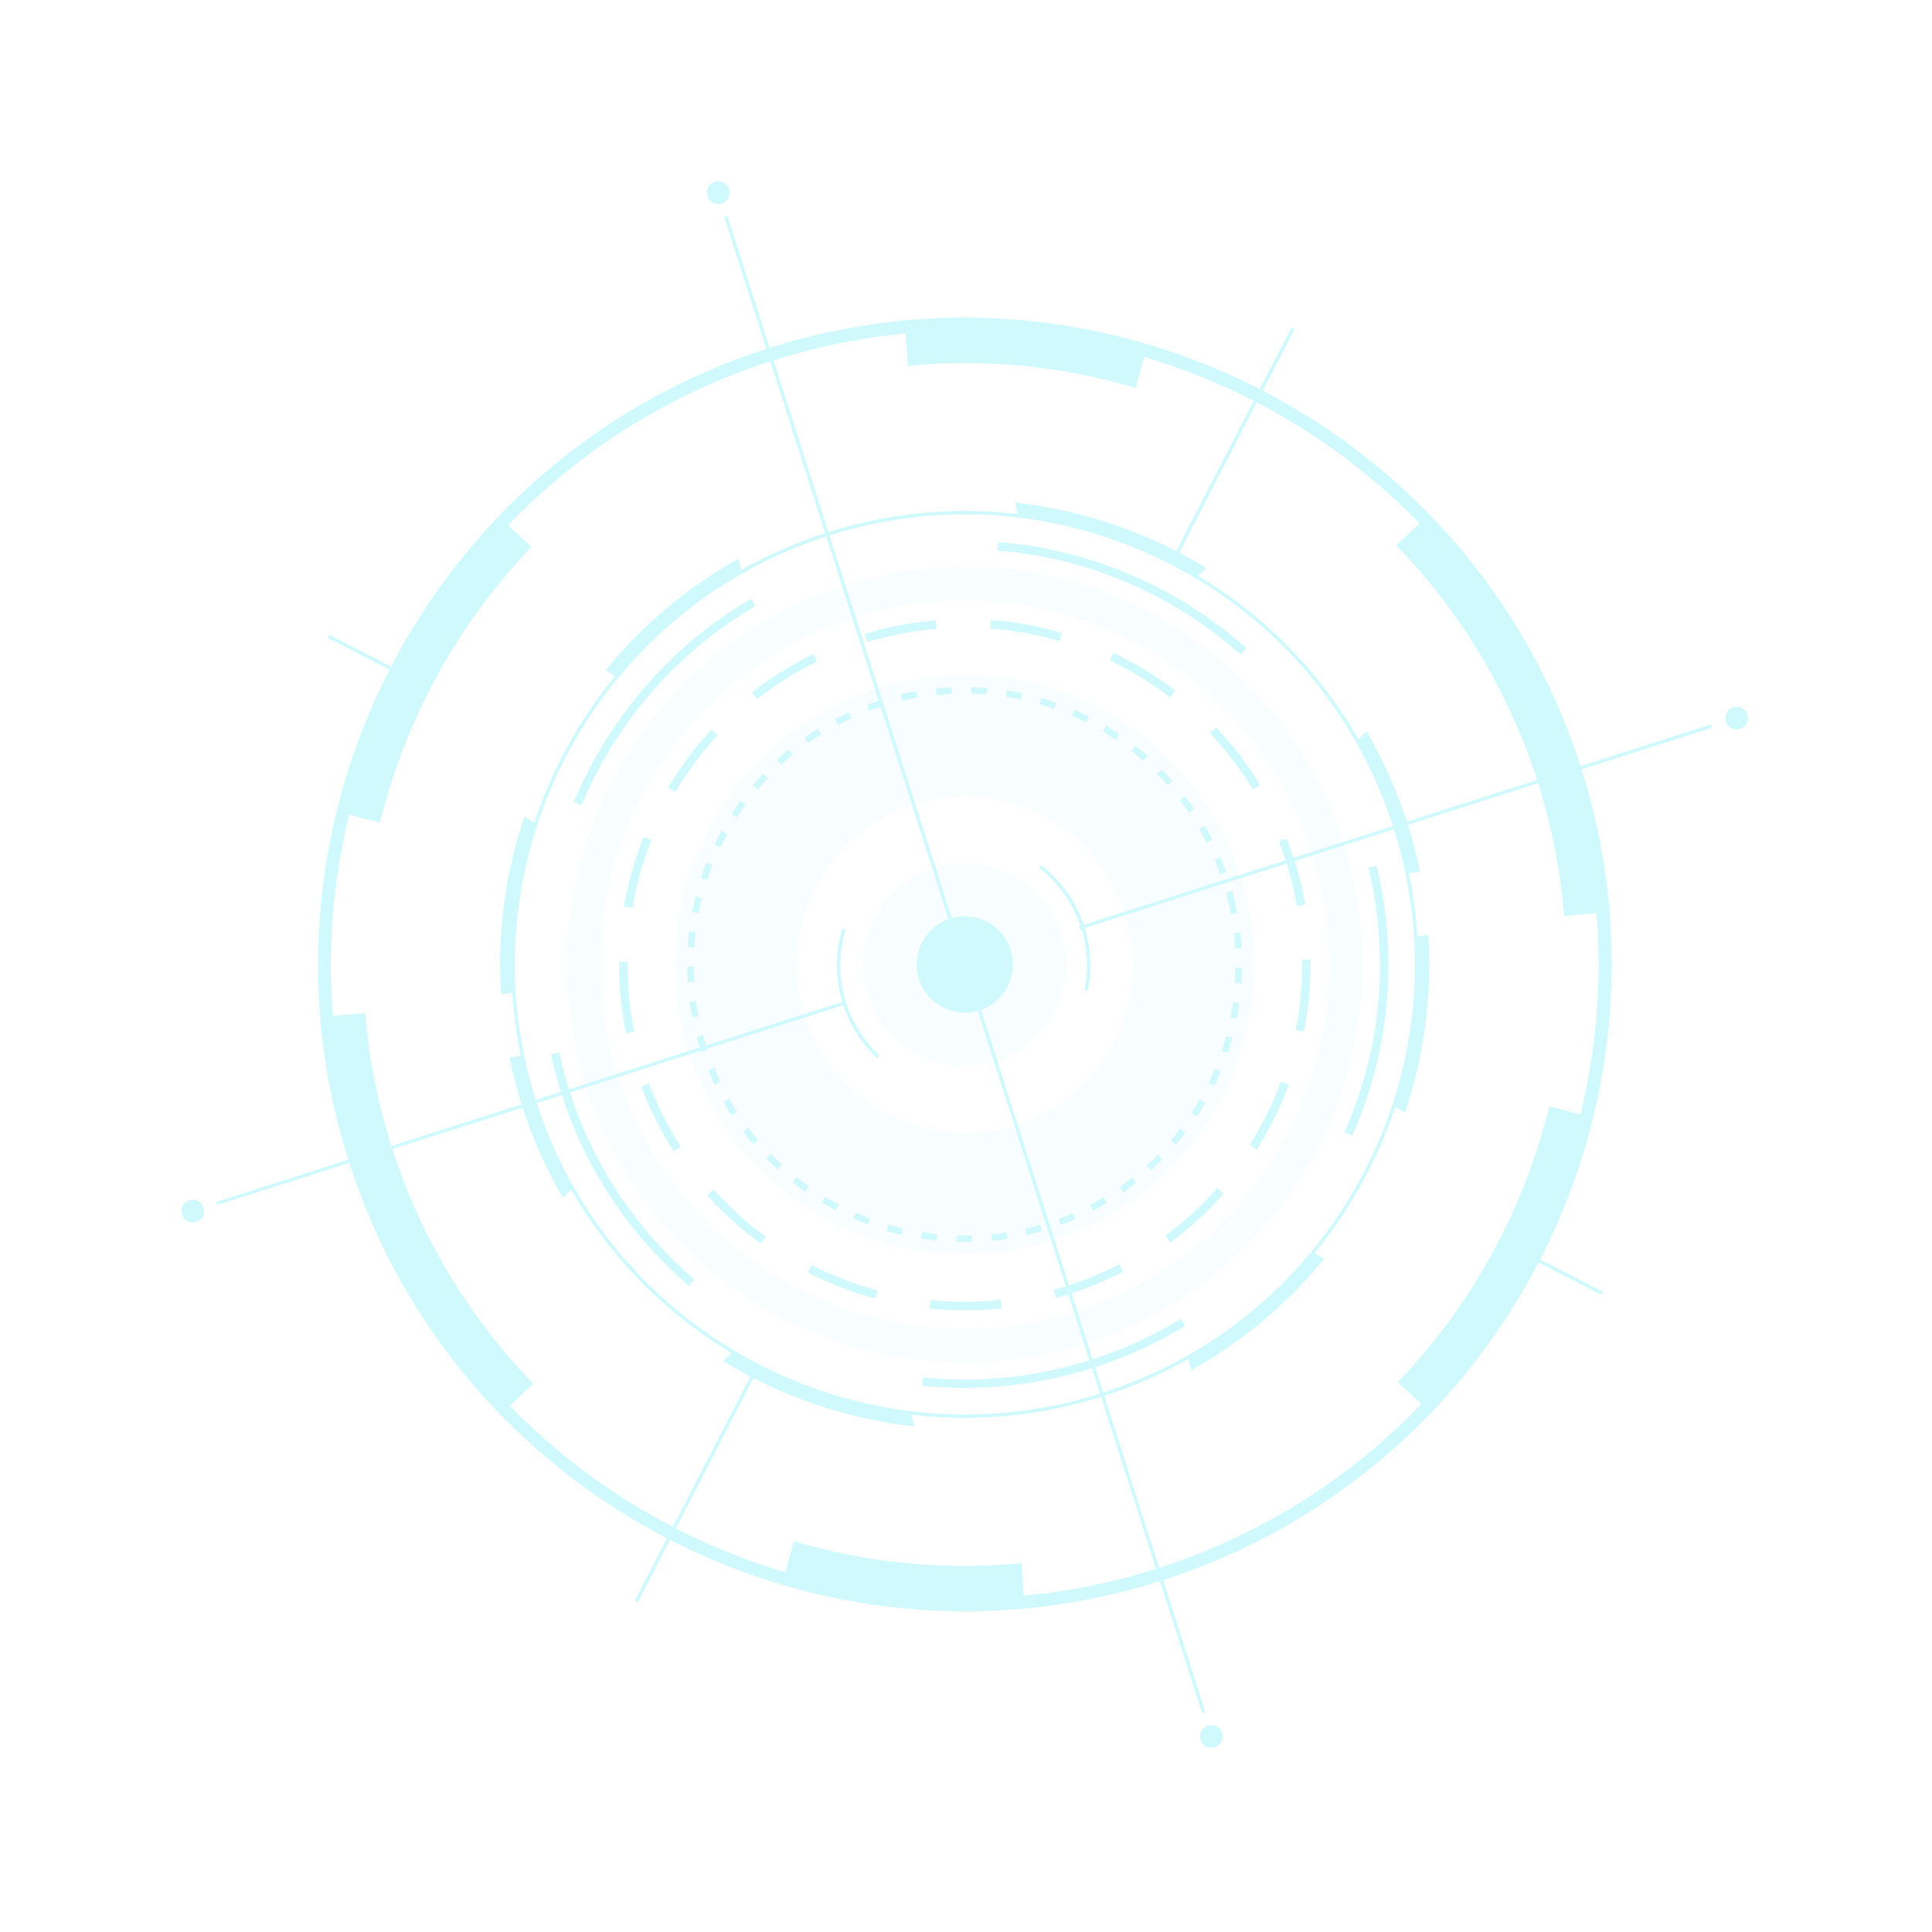 <svg width="459" height="459" viewBox="0 0 459 459" fill="none" xmlns="http://www.w3.org/2000/svg">
<g opacity="0.19">
<path opacity="0.15" d="M208.277 163.654C172.101 175.208 152.146 213.892 163.7 250.067C175.254 286.243 213.938 306.198 250.114 294.644C286.289 283.09 306.244 244.406 294.69 208.231C283.136 172.055 244.453 152.1 208.277 163.654ZM241.368 267.262C220.342 273.977 197.827 262.363 191.111 241.336C184.395 220.31 196.01 197.795 217.036 191.079C238.063 184.364 260.578 195.978 267.293 217.005C274.009 238.031 262.394 260.546 241.368 267.262Z" fill="#00ADF9"/>
<path d="M158.804 365.64C123.826 347.596 95.734 316.271 82.861 275.887C57.083 195.177 101.778 108.534 182.488 82.756C263.197 56.979 349.84 101.674 375.618 182.384C401.396 263.093 356.701 349.736 275.991 375.514C235.636 388.403 193.783 383.684 158.833 365.655L158.804 365.64ZM298.208 95.401C263.947 77.727 222.961 73.092 183.39 85.731C104.291 110.994 60.499 195.885 85.763 274.984C111.026 354.083 195.917 397.875 275.016 372.611C354.115 347.348 397.906 262.457 372.643 183.358C359.99 143.815 332.469 113.075 298.208 95.401Z" fill="#00E0F7"/>
<path d="M179.855 324.832C155.33 312.18 135.648 290.21 126.61 261.914C108.535 205.321 139.853 144.61 196.446 126.535C223.857 117.805 253.034 120.239 278.594 133.424C304.153 146.609 323.05 168.974 331.824 196.371C340.555 223.782 338.12 252.959 324.935 278.519C311.75 304.078 289.385 322.975 261.989 331.749C233.692 340.786 204.381 337.483 179.855 324.832ZM278.223 134.142C252.836 121.046 223.904 118.629 196.696 127.319C140.539 145.255 109.443 205.535 127.394 261.663C145.33 317.821 205.61 348.916 261.738 330.965C288.946 322.275 311.136 303.507 324.217 278.148C337.298 252.79 339.73 223.829 331.04 196.621C322.35 169.413 303.582 147.223 278.223 134.142Z" fill="#00E0F7"/>
<path d="M198.493 287.504L197.803 287.149C197.158 286.779 196.541 286.425 195.895 286.055L195.206 285.7L196.018 284.337L196.707 284.693C197.309 285.076 197.926 285.431 198.543 285.785L199.232 286.141L198.493 287.504ZM202.716 289.538L203.312 288.1L204.031 288.398C204.693 288.667 205.354 288.935 206.015 289.203L206.749 289.473L206.196 290.897L205.463 290.627C204.801 290.359 204.111 290.076 203.45 289.807L202.731 289.509L202.716 289.538ZM191.307 283.107L190.663 282.665C190.075 282.253 189.474 281.798 188.901 281.357L188.3 280.901L189.255 279.685L189.856 280.14C190.429 280.581 190.972 281.007 191.56 281.419L192.19 281.89L191.293 283.136L191.307 283.107ZM210.643 292.427L211.052 290.929L211.787 291.126C212.449 291.322 213.155 291.505 213.832 291.672L214.567 291.869L214.201 293.353L213.452 293.185C212.746 293.003 212.04 292.82 211.334 292.638L210.6 292.441L210.643 292.427ZM184.754 277.836L184.198 277.294C183.655 276.796 183.141 276.313 182.613 275.786L182.056 275.244L183.139 274.13L183.696 274.672C184.195 275.184 184.71 275.667 185.224 276.151L185.781 276.693L184.726 277.821L184.754 277.836ZM218.858 294.265L219.065 292.735L219.815 292.832C220.522 292.942 221.244 293.023 221.922 293.118L222.672 293.214L222.494 294.759L221.743 294.662C221.022 294.581 220.3 294.5 219.593 294.39L218.814 294.279L218.858 294.265ZM178.906 271.764L178.407 271.18C177.937 270.611 177.496 270.056 177.026 269.486L176.543 268.873L177.754 267.935L178.238 268.548C178.679 269.102 179.12 269.657 179.561 270.212L180.059 270.796L178.862 271.778L178.906 271.764ZM227.216 295.049L227.25 293.503L228.016 293.499C228.738 293.508 229.432 293.502 230.155 293.511L230.921 293.506L230.959 295.053L230.193 295.058C229.456 295.077 228.733 295.068 228.011 295.059L227.244 295.064L227.216 295.049ZM173.874 265.024L173.449 264.368C173.066 263.771 172.698 263.145 172.302 262.504L171.92 261.834L173.231 261.056L173.612 261.726C173.98 262.352 174.334 262.934 174.717 263.532L175.142 264.187L173.846 265.009L173.874 265.024ZM235.645 294.78L235.491 293.246L236.258 293.169C236.953 293.091 237.662 292.984 238.357 292.906L239.11 292.786L239.336 294.32L238.583 294.441C237.874 294.548 237.135 294.64 236.412 294.703L235.645 294.78ZM169.761 257.703L169.437 256.99C169.128 256.322 168.847 255.668 168.538 254.999L168.243 254.302L169.681 253.698L169.976 254.396C170.257 255.05 170.538 255.703 170.833 256.329L171.157 257.041L169.761 257.703ZM243.943 293.425L243.587 291.932L244.34 291.739C245.036 291.589 245.718 291.395 246.399 291.201L247.153 291.008L247.554 292.487L246.829 292.695C246.118 292.874 245.437 293.068 244.726 293.247L243.972 293.439L243.943 293.425ZM166.593 249.887L166.357 249.147C166.134 248.451 165.941 247.769 165.733 247.044L165.525 246.318L167.019 245.889L167.227 246.614C167.421 247.296 167.614 247.978 167.837 248.674L168.073 249.414L166.593 249.887ZM252.024 291.012L251.464 289.559L252.19 289.28C252.858 289.042 253.512 288.762 254.166 288.481L254.863 288.186L255.467 289.624L254.769 289.919C254.115 290.2 253.433 290.466 252.75 290.732L252.024 291.012ZM164.47 241.738L164.321 240.97C164.185 240.246 164.079 239.536 163.943 238.812L163.823 238.059L165.358 237.833L165.478 238.586C165.585 239.295 165.692 240.005 165.842 240.7L165.991 241.468L164.47 241.738ZM259.697 287.625L258.977 286.272L259.676 285.905C260.287 285.566 260.942 285.213 261.524 284.859L262.194 284.477L262.958 285.817L262.288 286.198C261.662 286.566 261.007 286.919 260.396 287.258L259.726 287.64L259.697 287.625ZM163.39 233.4L163.357 232.619C163.308 231.867 163.274 231.158 163.283 230.436L163.278 229.67L164.825 229.631L164.83 230.397C164.836 231.091 164.87 231.8 164.904 232.508L164.938 233.289L163.405 233.371L163.39 233.4ZM266.892 283.265L266.012 282.011L266.639 281.571C267.222 281.144 267.791 280.747 268.346 280.306L268.959 279.822L269.897 281.034L269.284 281.517C268.701 281.943 268.102 282.398 267.519 282.825L266.892 283.265ZM163.366 224.988L163.434 224.223C163.486 223.487 163.567 222.765 163.649 222.044L163.716 221.278L165.26 221.457L165.193 222.222C165.112 222.944 165.045 223.636 165.007 224.344L164.94 225.109L163.395 225.003L163.366 224.988ZM273.476 278.044L272.421 276.917L272.976 276.404C273.488 275.905 274.029 275.42 274.498 274.935L275.04 274.378L276.11 275.475L275.568 276.032C275.056 276.532 274.529 277.06 273.988 277.544L273.432 278.058L273.476 278.044ZM164.44 216.634L164.608 215.884C164.762 215.164 164.915 214.443 165.083 213.766L165.251 213.016L166.735 213.382L166.567 214.131C166.399 214.808 166.246 215.529 166.107 216.221L165.938 216.971L164.425 216.662L164.44 216.634ZM279.333 271.975L278.132 270.992L278.616 270.405C279.085 269.847 279.511 269.304 279.952 268.731L280.408 268.13L281.624 269.085L281.169 269.686C280.728 270.258 280.258 270.816 279.818 271.389L279.333 271.975ZM166.566 208.495L166.806 207.746C167.046 207.07 167.301 206.365 167.54 205.689L167.81 204.955L169.234 205.508L168.964 206.242C168.696 206.903 168.456 207.579 168.245 208.27L167.976 209.004L166.522 208.509L166.566 208.495ZM284.376 265.232L283.056 264.406L283.469 263.746C283.853 263.144 284.236 262.542 284.591 261.925L284.946 261.235L286.309 262.047L285.953 262.737C285.526 263.353 285.172 263.97 284.788 264.572L284.376 265.232ZM169.699 200.658L170.588 198.935L171.403 197.355L172.781 198.066L171.967 199.646L171.093 201.34L169.743 200.644L169.699 200.658ZM287.106 257.259L287.462 256.57C287.73 255.909 288.027 255.262 288.325 254.615L288.623 253.897L290.046 254.521L289.748 255.24C289.464 255.931 289.167 256.577 288.87 257.224L288.514 257.913L287.135 257.274L287.106 257.259ZM175.07 194.193L173.795 193.353L174.236 192.708C174.62 192.106 175.047 191.49 175.459 190.903L175.9 190.258L177.147 191.155L176.705 191.8C176.293 192.387 175.881 192.975 175.497 193.577L175.056 194.222L175.07 194.193ZM290.223 249.668L290.463 248.919C290.674 248.228 290.871 247.566 291.082 246.875L291.279 246.14L292.762 246.578L292.565 247.312C292.354 248.003 292.171 248.709 291.917 249.414L291.676 250.163L290.208 249.696L290.223 249.668ZM179.966 187.592L178.808 186.595L179.321 186.023C179.791 185.465 180.289 184.922 180.772 184.408L181.285 183.837L182.414 184.891L181.901 185.463C181.418 185.977 180.948 186.535 180.493 187.064L179.98 187.636L179.966 187.592ZM292.317 241.731L292.457 240.966C292.596 240.275 292.706 239.568 292.816 238.861L292.927 238.082L294.441 238.318L294.33 239.097C294.22 239.804 294.095 240.539 293.985 241.246L293.846 242.01L292.317 241.731ZM185.634 181.68L184.594 180.525L185.149 180.012C185.69 179.527 186.231 179.043 186.8 178.573L187.385 178.075L188.382 179.243L187.797 179.742C187.271 180.198 186.702 180.667 186.176 181.123L185.62 181.637L185.634 181.68ZM293.388 233.593L293.427 232.813C293.464 232.105 293.502 231.398 293.511 230.675L293.535 229.924L295.081 229.958L295.057 230.709C295.048 231.432 294.996 232.168 294.987 232.89L294.948 233.67L293.403 233.564L293.388 233.593ZM192.044 176.515L191.178 175.232L191.805 174.792C192.417 174.38 193.015 173.998 193.627 173.586L194.283 173.161L195.105 174.458L194.449 174.883C193.852 175.266 193.254 175.648 192.671 176.075L192.044 176.515ZM293.448 225.37L293.4 224.618C293.365 223.91 293.288 223.215 293.224 222.491L293.147 221.724L294.681 221.57L294.758 222.337C294.821 223.061 294.913 223.799 294.948 224.508L294.996 225.26L293.448 225.37ZM199.049 172.238L198.344 170.856L199.028 170.518C199.668 170.194 200.308 169.869 200.976 169.56L201.66 169.222L202.322 170.618L201.638 170.956C201.013 171.251 200.373 171.576 199.733 171.9L199.049 172.238ZM292.424 217.206L292.275 216.438C292.124 215.743 291.974 215.047 291.824 214.351C291.701 213.815 291.562 213.308 291.424 212.8L291.231 212.046L292.739 211.66L292.932 212.414C293.07 212.922 293.194 213.458 293.317 213.995C293.496 214.705 293.631 215.429 293.782 216.125L293.931 216.893L292.424 217.206ZM206.535 168.864L206.019 167.398L206.73 167.147C207.398 166.909 208.109 166.658 208.806 166.436L209.546 166.199L210.018 167.679L209.278 167.916C208.582 168.138 207.914 168.376 207.246 168.613L206.535 168.864ZM289.87 207.708L289.59 206.981C289.353 206.314 289.087 205.631 288.835 204.992L288.555 204.266L289.978 203.691L290.258 204.417C290.524 205.1 290.79 205.783 291.027 206.45L291.307 207.177L289.87 207.708ZM214.384 166.477L214.042 164.955L214.781 164.791C215.491 164.612 216.215 164.477 216.925 164.37L217.693 164.221L217.963 165.742L217.195 165.891C216.499 166.041 215.819 166.163 215.108 166.342L214.369 166.506L214.384 166.477ZM286.641 200.152L286.303 199.468C285.978 198.828 285.639 198.217 285.3 197.605L284.918 196.936L286.258 196.172L286.639 196.842C287.007 197.468 287.332 198.108 287.685 198.763L288.052 199.461L286.67 200.166L286.641 200.152ZM222.509 165.105L222.355 163.571L223.122 163.494C223.845 163.431 224.569 163.368 225.306 163.348L226.087 163.315L226.169 164.848L225.388 164.881C224.679 164.916 223.956 164.979 223.261 165.057L222.494 165.134L222.509 165.105ZM282.481 193.061L282.041 192.434C281.615 191.85 281.218 191.282 280.791 190.698L280.336 190.1L281.576 189.176L282.016 189.803C282.443 190.387 282.869 190.97 283.28 191.582L283.72 192.209L282.467 193.09L282.481 193.061ZM230.722 164.761L230.785 163.23L231.565 163.268C232.316 163.292 233.024 163.33 233.76 163.383L234.525 163.45L234.419 164.995L233.654 164.928C232.946 164.89 232.239 164.852 231.531 164.814L230.751 164.776L230.722 164.761ZM277.461 186.581L276.948 186.025C276.463 185.484 275.993 184.987 275.493 184.475L274.951 183.904L276.049 182.834L276.591 183.405C277.09 183.917 277.603 184.472 278.088 185.013L278.601 185.569L277.446 186.609L277.461 186.581ZM238.922 165.5L239.158 163.986L239.922 164.125C240.629 164.235 241.349 164.389 242.085 164.514L242.849 164.654L242.541 166.167L241.777 166.027C241.085 165.889 240.393 165.75 239.686 165.64L238.922 165.5ZM271.623 180.769L271.037 180.285C270.508 179.83 269.95 179.361 269.406 178.935L268.82 178.451L269.775 177.234L270.361 177.718C270.934 178.159 271.491 178.629 272.049 179.098L272.636 179.583L271.638 180.741L271.623 180.769ZM246.95 167.278L247.387 165.795L248.107 166.021C248.798 166.232 249.489 166.443 250.194 166.697L250.943 166.938L250.448 168.391L249.699 168.151C249.023 167.911 248.36 167.715 247.669 167.504L246.95 167.278ZM265.111 175.773L264.466 175.332C263.863 174.948 263.261 174.565 262.659 174.182L262 173.769L262.797 172.435L263.456 172.848C264.058 173.231 264.69 173.629 265.292 174.013L265.936 174.454L265.097 175.73L265.111 175.773ZM254.675 170.063L255.3 168.64L255.99 168.996C256.695 169.251 257.341 169.548 258.002 169.888L258.691 170.244L258.023 171.609L257.334 171.253C256.702 170.927 256.041 170.659 255.394 170.361L254.705 170.006L254.675 170.063Z" fill="#00E0F7"/>
<path d="M163.708 305.521L162.95 304.876C146.882 290.842 135.871 272.363 131.119 251.477L130.9 250.492L132.871 250.054L133.09 251.04C137.732 271.505 148.517 289.577 164.284 303.346L165.027 304.02L163.693 305.55L163.708 305.521ZM219.079 329.285L219.249 327.264L220.26 327.349C230.51 328.273 240.823 327.594 250.954 325.293C261.129 322.979 270.802 319.17 279.685 313.862L280.545 313.324L281.578 315.057L280.704 315.552C271.633 320.944 261.784 324.881 251.378 327.221C241.044 329.562 230.499 330.268 220.047 329.312L219.037 329.227L219.079 329.285ZM136.325 190.496L136.726 189.576C137.679 187.376 138.704 185.178 139.785 183.082C148.437 166.31 161.519 152.37 177.596 142.773L178.455 142.235L179.488 143.968L178.629 144.506C162.858 153.933 150.04 167.573 141.566 184C140.5 186.068 139.504 188.209 138.566 190.379L138.164 191.299L136.325 190.496ZM319.417 268.982L319.819 268.062C328.097 248.844 330.008 227.868 325.396 207.418L325.108 206.142L327.079 205.705L327.367 206.98C332.075 227.88 330.114 249.303 321.687 268.881L321.286 269.801L319.446 268.997L319.417 268.982ZM237.03 130.819L237.2 128.797L238.211 128.882C251.175 130.043 263.659 133.683 275.261 139.668C282.498 143.402 289.262 147.982 295.352 153.305L296.11 153.95L294.775 155.48L294.017 154.834C288.028 149.599 281.393 145.122 274.328 141.478C262.927 135.596 250.702 132.017 237.969 130.903L236.958 130.818L237.03 130.819Z" fill="#00E0F7"/>
<path opacity="0.15" d="M200.461 139.188C150.776 155.081 123.369 208.21 139.218 257.909C155.111 307.595 208.24 335.002 257.94 319.152C307.654 303.274 335.061 250.145 319.183 200.431C303.333 150.731 250.176 123.31 200.461 139.188ZM255.548 311.664C209.97 326.222 161.235 301.082 146.706 255.518C132.178 209.954 157.289 161.204 202.853 146.675C248.417 132.147 297.167 157.258 311.695 202.822C326.252 248.401 301.112 297.136 255.548 311.664Z" fill="#00ADF9"/>
<path d="M191.927 302.335L192.846 300.554L193.707 300.999C198.146 303.179 202.763 304.943 207.486 306.288L208.465 306.575L207.906 308.505L206.927 308.218C202.074 306.842 197.342 305.019 192.789 302.779L191.899 302.32L191.927 302.335ZM180.741 295.473L179.925 294.87C175.887 291.842 172.086 288.427 168.693 284.713L168.023 283.968L169.5 282.585L170.17 283.33C173.506 286.942 177.193 290.298 181.13 293.238L181.946 293.841L180.741 295.473ZM220.855 310.894L221.024 308.873L222.035 308.958C226.944 309.381 231.915 309.4 236.821 308.913L237.819 308.81L238.01 310.835L237.012 310.938C232.005 311.41 226.903 311.433 221.865 310.979L220.855 310.894ZM160.032 273.519L159.494 272.66C156.86 268.392 154.547 263.854 152.699 259.119L152.349 258.175L154.223 257.432L154.572 258.376C156.379 262.981 158.592 267.431 161.213 271.583L161.751 272.442L160.032 273.519ZM250.919 308.368L250.35 306.438L251.322 306.176C253.672 305.497 256.009 304.703 258.289 303.807C260.598 302.926 262.88 301.885 265.091 300.771L265.978 300.32L266.866 302.123L265.979 302.574C263.725 303.702 261.37 304.742 259.003 305.666C256.679 306.576 254.27 307.369 251.876 308.062L250.905 308.324L250.919 308.368ZM148.722 245.541L148.547 244.542C147.612 239.587 147.098 234.522 147.089 229.464L147.102 228.452L149.111 228.434L149.098 229.446C149.108 234.36 149.595 239.338 150.532 244.148L150.707 245.147L148.722 245.541ZM278.082 295.183L276.874 293.578L277.662 292.966C281.587 290.009 285.257 286.63 288.555 282.987L289.229 282.244L290.715 283.592L290.041 284.335C286.655 288.079 282.883 291.514 278.87 294.571L278.082 295.183ZM148.249 215.373L148.435 214.378C149.35 209.432 150.728 204.507 152.536 199.804L152.909 198.869L154.793 199.586L154.42 200.521C152.671 205.109 151.324 209.905 150.425 214.75L150.239 215.745L148.249 215.373ZM298.609 273.083L296.902 272.021L297.419 271.161C298.481 269.454 299.472 267.674 300.375 265.923C301.723 263.309 302.928 260.622 303.959 257.918L304.332 256.983L306.217 257.701L305.843 258.635C304.783 261.397 303.534 264.17 302.156 266.841C301.223 268.65 300.202 270.487 299.125 272.223L298.609 273.083ZM160.444 188.139L158.737 187.077L159.254 186.216C161.91 181.914 164.924 177.833 168.309 174.089L168.984 173.346L170.47 174.694L169.796 175.437C166.498 179.081 163.528 183.076 160.96 187.278L160.444 188.139ZM307.825 244.714L308.012 243.719C308.911 238.874 309.349 233.937 309.353 228.994L309.366 227.982L311.375 227.964L311.362 228.976C311.371 234.034 310.902 239.101 309.987 244.047L309.801 245.042L307.812 244.67L307.825 244.714ZM179.9 166.069L178.692 164.464L179.48 163.853C183.493 160.796 187.819 158.119 192.343 155.835L193.23 155.384L194.118 157.187L193.231 157.638C188.824 159.837 184.585 162.486 180.688 165.458L179.9 166.069ZM308.139 215.278L307.963 214.278C307.056 209.483 305.671 204.696 303.879 200.063L304.725 199.481L305.724 199.306C307.586 204.085 308.999 208.958 309.934 213.913L310.109 214.912L308.139 215.278ZM206.013 152.524L205.445 150.595L206.417 150.332C211.262 148.905 216.26 147.956 221.31 147.471L222.308 147.368L222.515 149.365L221.516 149.468C216.61 149.955 211.728 150.891 206.985 152.262L206.013 152.524ZM297.649 187.541L297.11 186.682C294.504 182.501 291.49 178.546 288.153 174.935L287.484 174.189L288.961 172.806L289.631 173.551C293.052 177.28 296.138 181.308 298.801 185.59L299.339 186.45L297.62 187.526L297.649 187.541ZM235.233 149.308L235.403 147.287L236.414 147.372C241.423 147.811 246.441 148.727 251.323 150.118L252.302 150.405L251.772 152.349L250.793 152.062C246.055 150.745 241.138 149.845 236.273 149.408L235.262 149.323L235.233 149.308ZM277.995 165.658L277.178 165.055C273.241 162.115 269.025 159.504 264.572 157.352L263.682 156.893L264.571 155.098L265.462 155.557C270.015 157.797 274.361 160.438 278.413 163.438L279.229 164.041L278.023 165.673L277.995 165.658Z" fill="#00E0F7"/>
<path opacity="0.15" d="M252.115 221.828C256.161 234.496 249.183 248.022 236.515 252.068C223.847 256.115 210.321 249.137 206.275 236.469C202.229 223.801 209.206 210.275 221.874 206.229C234.542 202.183 248.069 209.16 252.115 221.828Z" fill="#00ADF9"/>
<path d="M240.101 225.666C242.02 231.674 238.701 238.107 232.694 240.026C226.686 241.944 220.253 238.626 218.335 232.618C216.416 226.611 219.734 220.178 225.742 218.259C231.749 216.34 238.182 219.659 240.101 225.666Z" fill="#00E0F7"/>
<path d="M257.656 235.195L257.719 234.791C259.748 224.093 255.708 213.246 247.208 206.462L246.893 206.226L247.407 205.582L247.722 205.818C256.45 212.793 260.602 223.916 258.527 234.917L258.464 235.321L257.671 235.166L257.656 235.195Z" fill="#00E0F7"/>
<path d="M208.341 251.352L208.056 251.059C200.016 243.312 196.924 231.827 199.993 221.084L200.113 220.71L200.905 220.936L200.785 221.311C197.792 231.765 200.802 242.917 208.612 250.473L208.897 250.766L208.341 251.352Z" fill="#00E0F7"/>
<path d="M121.033 251.219C123.497 263.289 127.88 274.458 133.721 284.562L135.989 282.35C130.531 272.771 126.459 262.199 124.117 250.81L121.033 251.219ZM119.054 236.235L122.109 235.812C121.229 221.868 123.092 208.248 127.284 195.54L124.572 194.031C120.068 207.343 118.082 221.626 119.04 236.192L119.054 236.235ZM241.844 122.611C257.054 124.421 271.515 129.445 284.353 137.122L286.578 134.925C272.91 126.601 257.47 121.218 241.205 119.409L241.858 122.582L241.844 122.611ZM146.525 160.778C154.729 150.866 164.692 142.407 176.12 135.903L175.466 132.729C163.211 139.57 152.503 148.627 143.813 159.27L146.525 160.778ZM331.084 262.783L333.797 264.291C338.3 250.98 340.287 236.697 339.344 222.102L336.289 222.526C337.168 236.47 335.306 250.089 331.113 262.798L331.084 262.783ZM337.365 207.119C334.901 195.049 330.518 183.88 324.676 173.776L322.408 175.988C327.866 185.566 331.939 196.139 334.281 207.528L337.365 207.119ZM171.806 323.37C185.474 331.693 200.914 337.076 217.179 338.885L216.525 335.712C201.315 333.902 186.854 328.878 174.015 321.201L171.791 323.398L171.806 323.37ZM282.293 322.406L282.947 325.58C295.202 318.739 305.91 309.682 314.6 299.039L311.887 297.531C303.683 307.443 293.72 315.902 282.293 322.406Z" fill="#00E0F7"/>
<path d="M285.596 407.012L285.471 406.62L172.071 51.567L172.826 51.302L172.951 51.694L286.351 406.747L285.596 407.012Z" fill="#00E0F7"/>
<path d="M51.601 286.304L51.379 285.535L51.771 285.41L200.13 238.026L200.381 238.81L199.989 238.935L51.601 286.304Z" fill="#00E0F7"/>
<path d="M256.502 220.856L256.281 220.087L256.629 219.976L406.469 172.119L406.719 172.903L406.327 173.028L256.502 220.856Z" fill="#00E0F7"/>
<path d="M101.971 163.065L78.25 150.828L77.88 151.546L101.601 163.783L101.971 163.065Z" fill="#00E0F7"/>
<path d="M380.767 306.883L356.672 294.453L356.302 295.171L380.396 307.601L380.767 306.883Z" fill="#00E0F7"/>
<path d="M179.247 326.918L178.529 326.548L150.797 380.308L151.515 380.679L179.247 326.918Z" fill="#00E0F7"/>
<path d="M307.571 78.16L306.854 77.79L278.025 133.676L278.743 134.046L307.571 78.16Z" fill="#00E0F7"/>
<path d="M173.19 44.946C173.649 46.382 172.864 47.904 171.442 48.334C170.005 48.793 168.512 48.023 168.053 46.586C167.594 45.15 168.365 43.656 169.801 43.197C171.238 42.739 172.731 43.509 173.19 44.946Z" fill="#00E0F7"/>
<path d="M290.36 411.724C290.819 413.16 290.048 414.654 288.612 415.113C287.175 415.571 285.682 414.801 285.223 413.364C284.764 411.928 285.534 410.435 286.971 409.976C288.408 409.517 289.901 410.287 290.36 411.724Z" fill="#00E0F7"/>
<path d="M413.417 173.161C411.981 173.62 410.487 172.849 410.029 171.413C409.57 169.976 410.34 168.483 411.777 168.024C413.213 167.565 414.707 168.336 415.165 169.772C415.624 171.209 414.839 172.731 413.417 173.161Z" fill="#00E0F7"/>
<path d="M46.624 290.286C45.188 290.745 43.694 289.974 43.236 288.538C42.777 287.101 43.547 285.608 44.984 285.149C46.42 284.69 47.914 285.461 48.373 286.897C48.831 288.334 48.061 289.827 46.624 290.286Z" fill="#00E0F7"/>
<path d="M215.056 77.704L215.72 86.919C233.938 85.154 252.227 86.917 269.779 92.153L272.261 83.252C254.004 77.834 234.633 75.841 215.056 77.704ZM188.614 366.147L186.132 375.047C204.39 380.465 223.76 382.458 243.337 380.595L242.673 371.38C224.455 373.145 206.166 371.383 188.614 366.147ZM119.523 123.688C100.895 143.094 87.744 167.107 81.36 193.157L90.292 195.437C92.958 184.559 96.909 173.871 102.183 163.647C108.642 151.126 116.762 139.825 126.266 129.93L119.495 123.673L119.523 123.688ZM86.774 240.673L77.586 241.496C78.513 252.81 80.682 264.182 84.298 275.429C91.695 298.588 104.116 318.704 119.981 335.032L126.695 328.715C111.457 313.073 99.947 294.009 93.091 272.62C89.727 262.085 87.65 251.379 86.774 240.673ZM338.412 123.267L331.698 129.585C346.937 145.226 358.446 164.29 365.302 185.679C368.653 196.171 370.714 206.906 371.62 217.627L380.807 216.803C379.88 205.489 377.711 194.117 374.095 182.871C366.698 159.711 354.277 139.596 338.412 123.267ZM377.004 265.128L368.072 262.847C365.391 273.754 361.456 284.414 356.182 294.637C349.723 307.159 341.603 318.459 332.098 328.355L338.87 334.612C357.498 315.205 370.649 291.192 377.033 265.142L377.004 265.128Z" fill="#00E0F7"/>
</g>
</svg>
